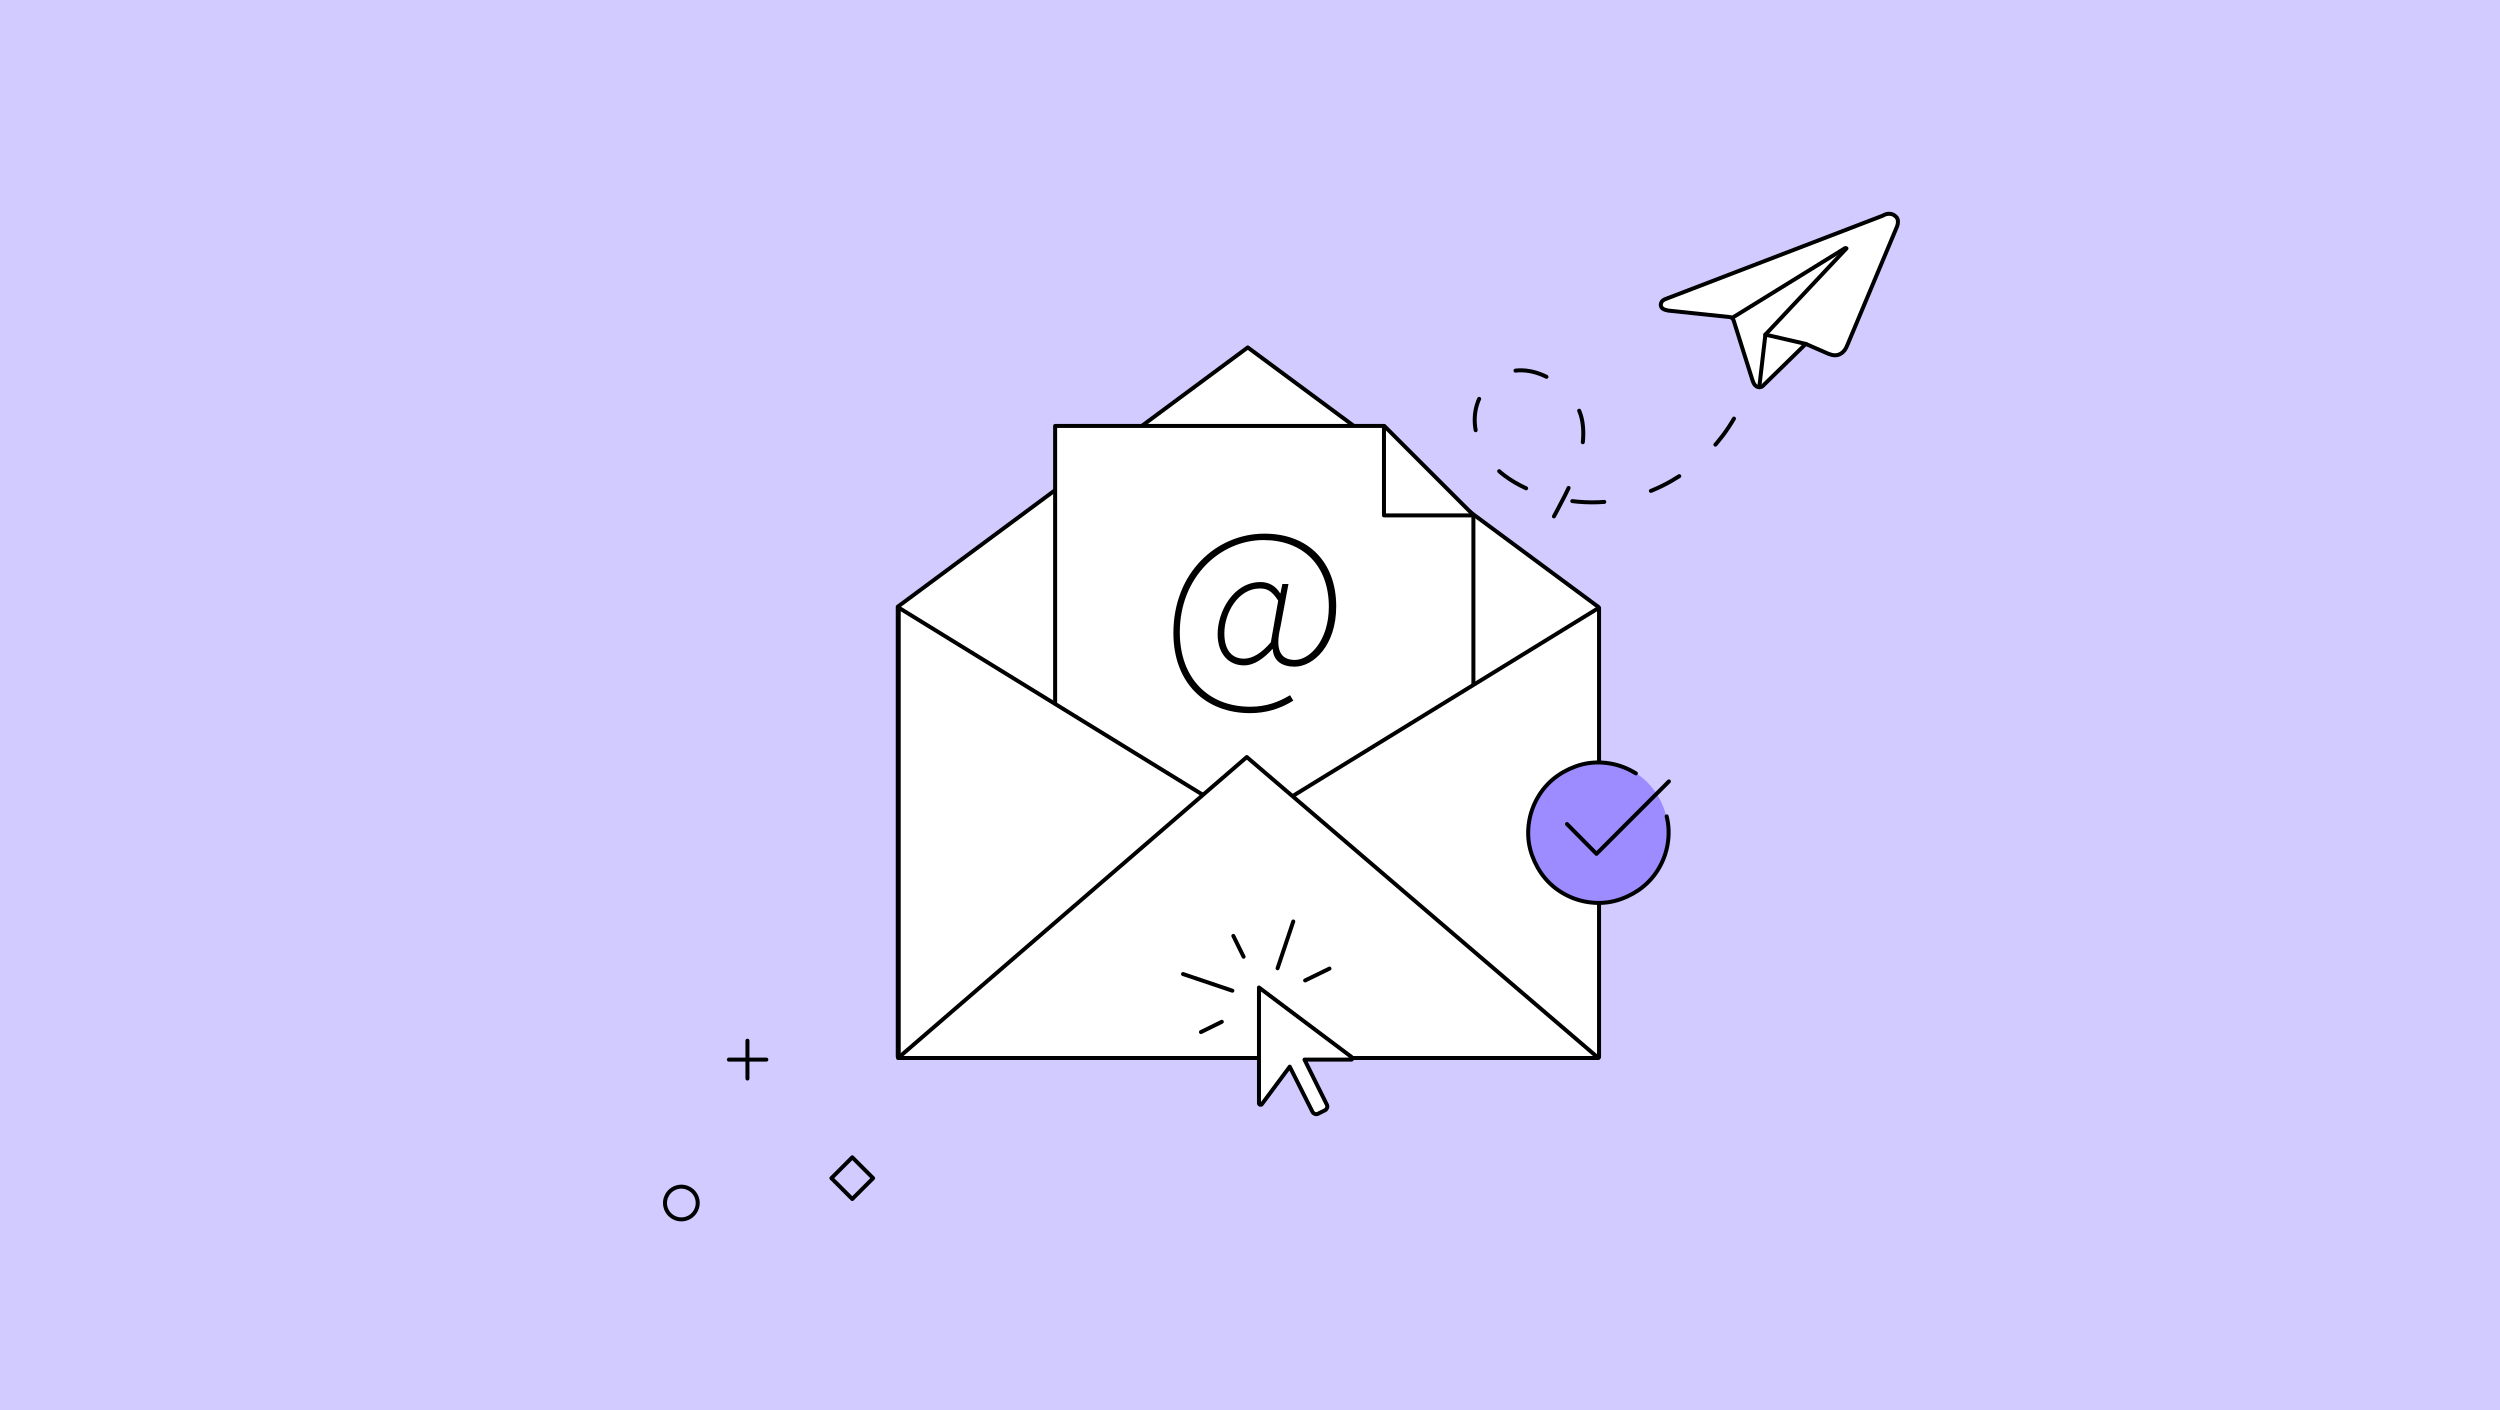 <?xml version="1.0" encoding="utf-8"?>
<!-- Generator: Adobe Illustrator 25.2.1, SVG Export Plug-In . SVG Version: 6.00 Build 0)  -->
<svg version="1.1" id="Layer_1" xmlns="http://www.w3.org/2000/svg" xmlns:xlink="http://www.w3.org/1999/xlink" x="0px" y="0px"
	 width="780px" height="440px" viewBox="0 0 780 440" style="enable-background:new 0 0 780 440;" xml:space="preserve">
<style type="text/css">
	.st0{fill:#d2cbff;}
	.st1{fill:none;stroke:#000000;stroke-width:1.25;stroke-linecap:round;stroke-linejoin:round;stroke-miterlimit:10;}
	.st2{fill:#ffffff;stroke:#000000;stroke-width:1.25;stroke-linecap:round;stroke-linejoin:round;stroke-miterlimit:10;}
	
		.st3{fill:none;stroke:#000000;stroke-width:1.25;stroke-linecap:round;stroke-linejoin:round;stroke-miterlimit:10;stroke-dasharray:10,15;}
	.st4{fill:#ffffff;stroke:#000000;stroke-width:1.25;stroke-linecap:round;stroke-linejoin:round;stroke-miterlimit:10;}
	.st5{fill:#FFFFFF;stroke:#000000;stroke-width:1.25;stroke-linecap:round;stroke-linejoin:round;stroke-miterlimit:10;}
	.st6{fill:#9c8cff;}
</style>
<rect x="-3.7" y="-7.8" class="st0" width="789.1" height="455.9"/>
<g>
	
		<ellipse transform="matrix(0.962 -0.275 0.275 0.962 -94.858 72.686)" class="st1" cx="212.3" cy="375.3" rx="5.1" ry="5.1"/>
	<g>
		<line class="st1" x1="227.4" y1="330.6" x2="239.1" y2="330.6"/>
		<line class="st1" x1="233.2" y1="324.7" x2="233.2" y2="336.5"/>
	</g>
	
		<rect x="261.4" y="363" transform="matrix(0.707 -0.707 0.707 0.707 -182.05 295.756)" class="st1" width="9.2" height="9.2"/>
</g>
<g>
	<path class="st2" d="M518.5,94.1c0.2-0.3,0.7-0.7,1.4-0.9l67.5-25.9c0.7-0.4,1.3-0.6,1.9-0.6c0.8,0,1.5,0.2,2,0.7
		c0.4,0.3,0.7,0.7,0.8,1.2c0.1,0.5,0.1,1.1-0.2,2l-15.5,37c-0.5,1.3-1.2,2.3-2.2,2.8c-1,0.6-2.2,0.6-3.7,0l-7.1-3.1l-13.2,12.9
		c-0.3,0.4-0.7,0.6-1.3,0.6c-1.4,0-1.9-1.5-2.2-2.4l-5.8-18.4c-0.1-0.3-0.3-0.6-0.5-0.8c-0.2-0.2-0.5-0.3-0.9-0.3l-19-2
		c-0.6-0.1-1.3-0.3-1.7-0.6c-0.3-0.2-0.5-0.5-0.6-0.9C518.1,95,518.2,94.6,518.5,94.1z"/>
	<polyline class="st1" points="563.4,107.3 550.8,104.4 548.9,120.8 	"/>
	<line class="st1" x1="575.7" y1="77.4" x2="540.4" y2="99.2"/>
	<line class="st1" x1="576.1" y1="77.5" x2="550.8" y2="104.4"/>
</g>
<path class="st3" d="M541,130.6c-8.4,14.6-23.7,24.7-40.5,26c-10.6,0.8-22.7-1.9-31.2-8.3c-9.1-6.9-13.3-20.6-3.8-29.3
	c9.8-9,26.4,1.1,28.2,12.6c2,12.5-6.9,25.1-12.1,35.7c-16.2,32.7-50.8,8.5-50.8,8.5"/>
<polygon class="st4" points="498.6,329.6 389.3,329.6 280.1,329.6 280.1,259.4 280.1,189.3 389.3,108.4 498.6,189.3 498.6,259.4 "/>
<g>
	<g>
		<g>
			<polygon class="st5" points="329.2,132.9 329.2,294.5 459.7,294.5 459.7,160.7 431.9,132.9 			"/>
		</g>
		<polyline class="st1" points="431.8,133.5 431.8,160.8 459.4,160.8 		"/>
	</g>
	<g>
		<g>
			<path d="M366.1,197.5c0-18.8,13.4-31,28.4-31c13.8,0,22.4,9,22.4,22.7c0,12.2-7.1,18.8-13,18.8c-3.8,0-6.6-1.7-6.8-5.5H397
				c-2.6,2.8-5.5,5.1-8.9,5.1c-4.4,0-8.2-3.2-8.2-9.8c0-6.8,4.8-16.2,13.4-16.2c2.6,0,4.7,1.2,6.1,3.5h0.1l0.6-2.9h1.9l-2.5,13.4
				c-1.7,7-0.1,10.3,4.5,10.3s10.6-6,10.6-16.6c0-12.8-8-20.8-20.4-20.8c-13.4,0-26.1,11.4-26.1,28.8c0,14.1,8.7,23.2,22,23.2
				c5,0,8.9-1.5,12.4-3.6l1,1.7c-4.1,2.6-8.6,3.9-13.5,3.9C376.2,222.5,366.1,213.2,366.1,197.5z M396.5,200.4l2.3-13
				c-1.9-2.9-3.3-3.8-5.7-3.8c-6.8,0-11.1,7.6-11.1,14c0,5.8,2.8,7.9,6.1,7.9C390.7,205.5,393.5,203.9,396.5,200.4z"/>
		</g>
	</g>
</g>
<g>
	<polygon class="st2" points="498.9,329.8 389.6,329.8 280.4,329.8 280.4,259.7 280.4,189.6 389.6,256.8 498.9,189.6 498.9,259.7 	
		"/>
	<polygon class="st2" points="389,236.2 498.7,330.1 280.2,330.1 	"/>
</g>
<g>
	<path class="st5" d="M421.7,329.8l-28.9-21.7v36.1c0,0.5,0.6,0.7,0.9,0.3l8.7-11.7l7.1,14.1c0.3,0.6,1.1,0.9,1.7,0.6l2.2-1.1
		c0.6-0.3,0.9-1.1,0.6-1.7l-7-14.1h14.5C421.9,330.7,422.1,330.1,421.7,329.8z"/>
	<g>
		<line class="st1" x1="414.8" y1="302.2" x2="407.2" y2="305.9"/>
		<line class="st1" x1="403.5" y1="287.5" x2="398.6" y2="302.1"/>
		<line class="st1" x1="384.8" y1="292" x2="388" y2="298.5"/>
		<line class="st1" x1="369.1" y1="303.9" x2="384.5" y2="309.1"/>
		<line class="st1" x1="374.7" y1="322" x2="381.2" y2="318.8"/>
	</g>
</g>
<g>
	<circle class="st6" cx="498.5" cy="259.6" r="21.9"/>
	<g>
		<path class="st1" d="M520,254.7c0.7,2.8,0.8,5.7,0.3,8.7c-0.5,3-1.6,5.7-3.1,8.1c-1.5,2.4-3.5,4.5-5.8,6.1
			c-2.3,1.6-4.9,2.8-7.6,3.5c-2.8,0.7-5.7,0.8-8.7,0.3c-3-0.5-5.7-1.6-8.1-3.1c-2.4-1.5-4.5-3.5-6.1-5.8s-2.8-4.9-3.5-7.6
			c-0.7-2.8-0.8-5.7-0.3-8.7c0.5-3,1.6-5.7,3.1-8.1c1.5-2.4,3.5-4.5,5.8-6.1s4.9-2.8,7.6-3.5c2.8-0.7,5.7-0.8,8.7-0.3
			c3,0.5,5.7,1.6,8.1,3.1"/>
		<polyline class="st1" points="488.9,257.1 498.1,266.4 520.7,243.8 		"/>
	</g>
</g>
</svg>
